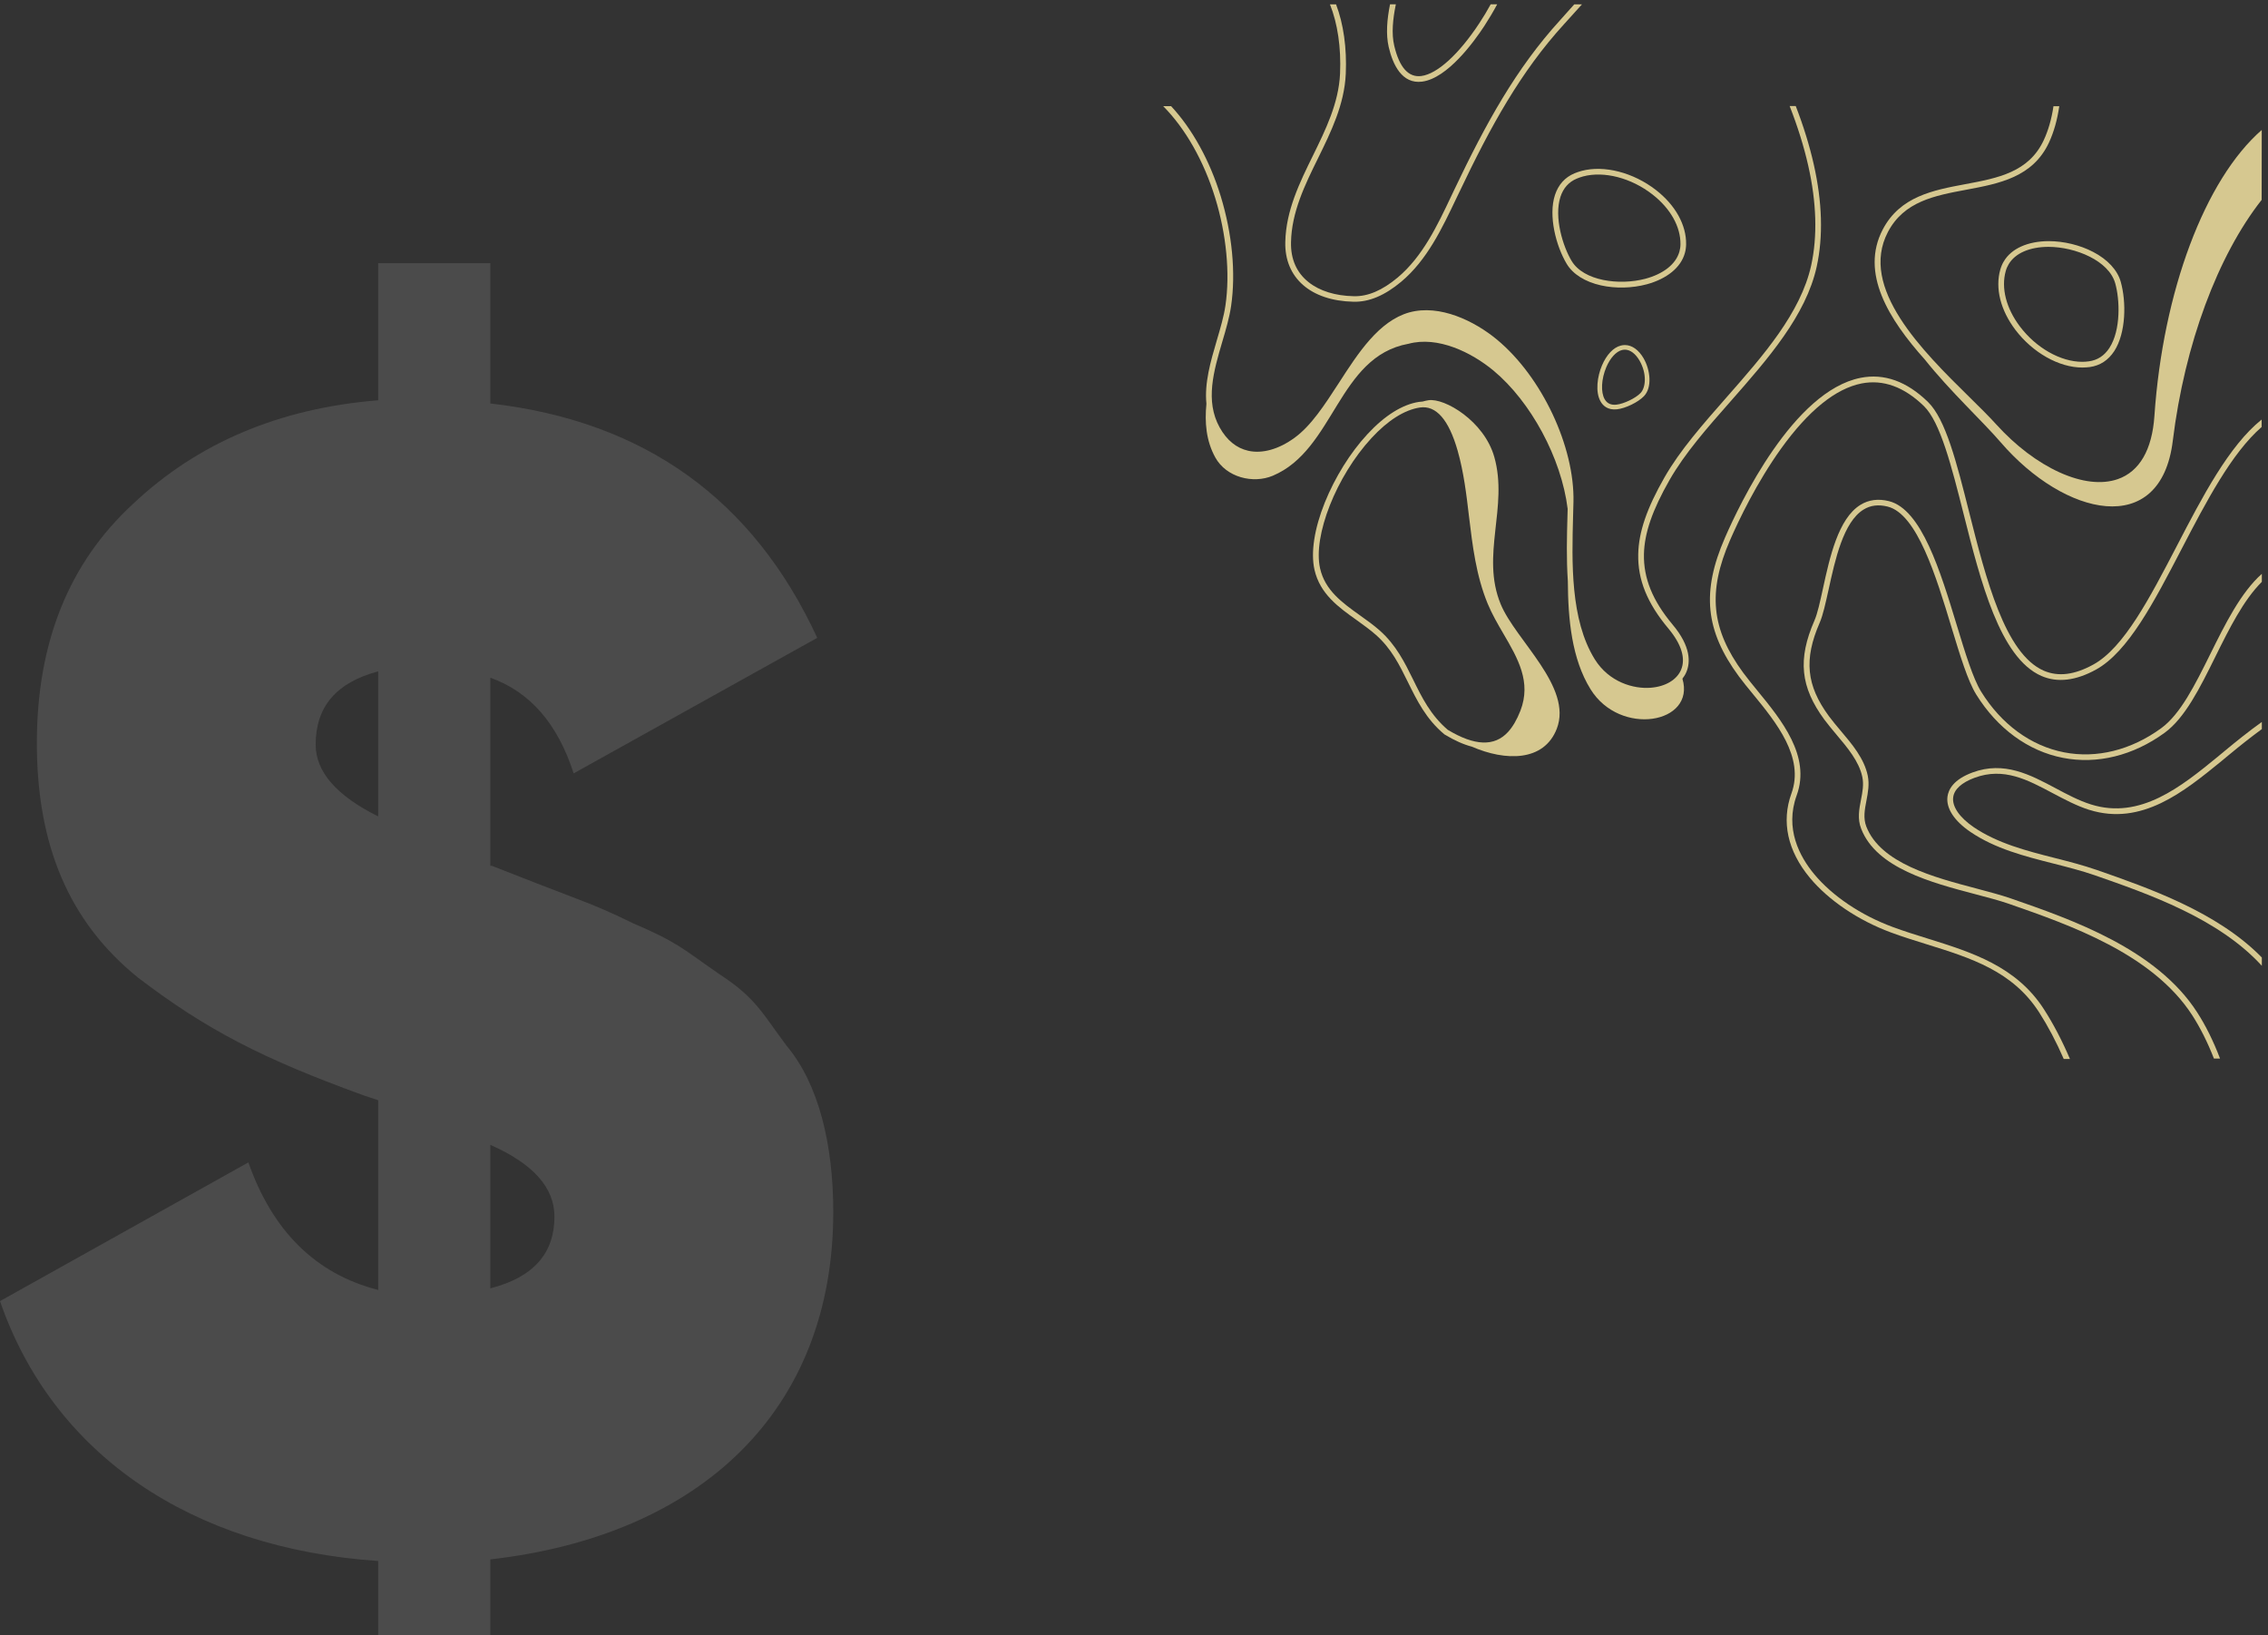 <svg width="362" height="261" viewBox="0 0 362 261" fill="none" xmlns="http://www.w3.org/2000/svg">
<rect x="0" y="0" width="362" height="261" fill="#333333" stroke="none"/>
<path opacity="0.12" d="M133 193.394C133 182.708 130.698 173.039 125.583 166.932C121.746 161.843 120.723 159.299 114.84 155.482C108.958 151.411 108.19 150.393 101.029 147.34C97.448 145.559 94.89 144.541 93.612 144.032L85.683 140.979L78.521 138.18H78.265V108.156C84.66 110.446 89.008 115.534 91.565 123.422L130.442 101.794C120.212 79.658 102.819 67.19 78.265 64.391V42H60.361V63.882C44.504 65.154 31.46 70.752 21.229 80.421C10.998 89.835 5.883 102.558 5.883 118.588C5.883 134.872 10.998 147.086 21.996 155.991C32.994 164.388 41.946 168.968 58.06 174.82L60.361 175.583V205.862C50.386 203.318 43.481 196.448 39.644 185.507L0 207.643C8.44 232.07 30.436 247.082 60.361 249.118V271H78.265V248.863C111.771 245.047 133 225.2 133 193.394ZM50.386 118.842C50.386 112.736 53.712 108.919 60.361 107.138V130.292C53.712 126.984 50.386 123.168 50.386 118.842ZM78.265 182.708C85.171 185.761 88.496 189.578 88.496 194.158C88.496 200.01 85.171 203.827 78.265 205.608V182.708Z" fill="white"/>
<g opacity="0.8">
<path d="M361.001 21.349V20.741C351.926 28.66 345.238 46.461 343.87 66.389C343.505 71.785 341.483 75.266 338.017 76.467C335.464 77.349 332.256 76.984 328.73 75.388C325.218 73.792 321.722 71.147 318.621 67.727C317.435 66.419 315.93 64.93 314.319 63.349C306.855 56.007 296.656 45.944 301.337 37.021C303.906 32.141 308.756 31.229 313.878 30.272C319.077 29.299 324.458 28.295 327.042 22.747C327.818 21.075 328.365 19.144 328.684 16.956H327.757C327.453 19.008 326.936 20.801 326.206 22.367C323.82 27.49 318.895 28.417 313.696 29.39C308.573 30.348 303.283 31.336 300.517 36.61C296.868 43.572 301.474 50.96 307.22 57.375C311.279 62.467 316.356 67.134 319.32 70.569C329.505 82.396 344.888 86.044 346.804 70.341C348.704 54.882 353.994 40.791 360.986 31.898L361.001 21.349Z" fill="#FFEEA7"/>
<path d="M195.6 48.726C195.341 50.505 194.794 52.359 194.216 54.32C193.228 57.679 192.225 61.115 192.559 64.444C192.271 67.408 192.499 70.327 193.973 73.002C195.736 76.194 200.008 77.243 203.155 75.921C213.02 71.771 213.537 56.919 224.786 54.867H224.801C229.498 53.59 234.864 56.235 238.375 59.139C244.319 64.079 249.214 73.078 250.217 81.211C250.202 81.576 250.202 81.956 250.186 82.32C250.095 85.573 250.004 89.176 250.247 92.748C250.278 98.829 250.87 105.152 253.865 109.986C258.577 117.617 270.677 115.489 268.534 108.314C268.792 107.98 269.02 107.615 269.172 107.235C269.796 105.745 269.932 103.206 266.968 99.68C263.761 95.849 262.317 92.277 262.393 88.446C262.469 85.072 263.73 81.424 266.467 76.62C268.899 72.364 272.486 68.275 276.302 63.958C282.169 57.284 288.25 50.368 289.967 42.554C291.016 37.766 290.864 32.279 289.496 26.229C288.827 23.265 287.87 20.148 286.623 16.926H285.65C286.942 20.224 287.93 23.401 288.614 26.426C289.952 32.34 290.104 37.705 289.086 42.357C287.414 49.942 281.424 56.767 275.618 63.365C271.787 67.727 268.154 71.847 265.676 76.179C262.849 81.119 261.557 84.904 261.481 88.431C261.39 92.505 262.91 96.26 266.269 100.273C268.382 102.796 269.081 105.076 268.321 106.885C267.637 108.496 265.828 109.576 263.457 109.758C260.766 109.971 256.829 108.892 254.534 105.198C250.627 98.889 250.886 89.708 251.083 82.335C251.098 81.576 251.129 80.831 251.144 80.101C251.342 71.284 246.097 60.142 238.953 54.214C235.365 51.234 229.817 48.529 224.968 49.851H224.953C220.104 51.219 216.835 56.251 213.689 61.13C211.409 64.642 209.265 67.955 206.62 69.871C204.097 71.71 201.467 72.44 199.233 71.938C197.348 71.512 195.812 70.266 194.672 68.214C192.316 63.973 193.73 59.184 195.083 54.563C195.676 52.572 196.223 50.687 196.497 48.848C197.272 43.558 196.679 37.325 194.84 31.306C193.091 25.621 190.31 20.589 186.92 16.941H185.658C189.215 20.528 192.149 25.697 193.958 31.579C195.752 37.386 196.344 43.634 195.6 48.726Z" fill="#FFEEA7"/>
<path d="M347.426 87.173C343.094 95.488 339.005 103.362 334.126 106.053C331.116 107.71 328.532 108.029 326.221 107.041C320.004 104.335 316.979 92.341 314.304 81.762C312.297 73.781 310.549 66.895 307.722 64.144C304.332 60.845 300.714 59.553 296.974 60.298C286.273 62.411 277.7 80.348 275.328 85.805C271.558 94.454 272.182 100.641 277.532 107.923C278.201 108.835 278.992 109.792 279.828 110.811C283.491 115.28 288.036 120.859 285.938 126.62C284.297 131.134 285.315 135.801 288.887 140.103C291.882 143.69 296.579 146.867 301.778 148.798C303.663 149.497 305.624 150.105 307.524 150.698C314.577 152.887 321.235 154.97 325.476 161.567C326.844 163.695 328.197 166.234 329.398 169H330.386C329.125 166.036 327.696 163.33 326.236 161.065C321.813 154.194 314.684 151.975 307.782 149.816C305.897 149.224 303.952 148.631 302.082 147.932C297.02 146.062 292.46 142.991 289.572 139.51C287.231 136.698 284.844 132.229 286.775 126.924C289.055 120.676 284.327 114.885 280.512 110.233C279.691 109.23 278.916 108.272 278.247 107.375C273.124 100.413 272.531 94.47 276.149 86.17C277.502 83.069 280.36 77.049 284.312 71.547C288.675 65.497 292.992 62.016 297.126 61.195C300.562 60.526 303.906 61.727 307.068 64.797C309.713 67.366 311.507 74.48 313.407 81.99C316.128 92.782 319.213 105.004 325.841 107.877C328.395 108.987 331.313 108.637 334.551 106.858C339.674 104.031 343.824 96.051 348.217 87.599C352.139 80.059 356.167 72.337 360.986 68.142V66.956C355.772 71.136 351.546 79.238 347.426 87.173Z" fill="#FFEEA7"/>
<path d="M352.792 104.377C350.345 109.317 348.019 113.984 344.949 116.218C340.145 119.715 334.642 121.083 329.444 120.064C324.138 119.031 319.426 115.58 316.204 110.366C314.911 108.268 313.665 104.179 312.342 99.832C309.697 91.137 306.703 81.287 301.504 79.979C299.802 79.554 298.266 79.751 296.944 80.572C293.402 82.761 292.049 88.948 290.97 93.903C290.499 96.047 290.103 97.901 289.602 99.041C286.911 105.213 287.367 109.636 291.183 114.835C291.76 115.61 292.399 116.37 293.083 117.191C294.861 119.304 296.716 121.478 297.248 123.986C297.506 125.217 297.278 126.388 297.035 127.634C296.746 129.124 296.442 130.675 297.065 132.255C299.498 138.549 308.269 140.859 315.322 142.714C317.283 143.231 319.137 143.717 320.627 144.234C330.325 147.608 343.596 152.214 349.934 162.065C351.166 163.98 352.367 166.351 353.37 168.935H354.343C353.294 166.154 352.017 163.6 350.695 161.563C344.189 151.454 330.736 146.772 320.916 143.367C319.381 142.835 317.511 142.349 315.535 141.817C308.679 140.008 300.151 137.773 297.886 131.906C297.369 130.553 297.628 129.215 297.902 127.786C298.145 126.51 298.403 125.172 298.114 123.773C297.537 121.037 295.621 118.772 293.767 116.583C293.098 115.793 292.46 115.033 291.912 114.288C288.31 109.393 287.899 105.228 290.438 99.391C290.97 98.175 291.38 96.275 291.867 94.086C292.916 89.282 294.223 83.323 297.43 81.332C298.555 80.633 299.802 80.481 301.291 80.846C306.004 82.031 309.044 92.034 311.476 100.09C312.874 104.681 314.075 108.648 315.428 110.837C318.803 116.264 323.713 119.867 329.276 120.946C334.734 122.01 340.479 120.596 345.496 116.948C348.749 114.577 351.12 109.819 353.613 104.772C355.817 100.318 358.082 95.773 361.016 92.855V91.578C357.657 94.572 355.194 99.528 352.792 104.377Z" fill="#FFEEA7"/>
<path d="M354.419 120.4L353.963 120.78C348.172 125.507 341.62 130.858 333.746 128.38C331.8 127.772 329.9 126.754 328.076 125.781C324.048 123.638 319.883 121.418 314.851 123.273C311.796 124.398 310.99 125.994 310.838 127.149C310.61 129.003 311.917 131.01 314.517 132.773C318.454 135.449 323.166 136.65 327.726 137.805C329.93 138.367 332.211 138.945 334.324 139.675C342.836 142.639 354.1 146.545 361.016 154.131V152.808C353.918 145.542 342.958 141.727 334.628 138.823C332.469 138.078 330.174 137.486 327.954 136.923C323.47 135.783 318.849 134.597 315.033 132.013C312.769 130.463 311.568 128.73 311.75 127.255C311.902 125.978 313.088 124.899 315.17 124.124C319.822 122.406 323.622 124.443 327.65 126.587C329.52 127.575 331.451 128.608 333.472 129.247H333.487C341.833 131.861 348.582 126.343 354.556 121.479L355.012 121.099C355.164 120.977 355.377 120.795 355.635 120.582C357.596 118.956 359.39 117.542 361.016 116.356V115.216C358.934 116.706 356.851 118.378 355.042 119.883C354.784 120.111 354.571 120.278 354.419 120.4Z" fill="#FFEEA7"/>
<path d="M211.458 80.191C209.773 84.388 209.193 88.198 209.806 90.916C210.679 94.787 213.657 96.917 216.546 98.965C217.576 99.71 218.661 100.484 219.608 101.318C222.082 103.501 223.369 106.118 224.737 108.893C226.164 111.784 227.627 114.77 230.541 117.193L230.607 117.234C232.172 118.183 233.628 118.825 234.933 119.16C240.274 121.488 246.431 121.589 248.481 116.301C251.057 109.637 241.898 102.168 239.53 96.421C236.306 88.62 240.778 80.914 238.504 72.914C236.879 67.191 230.579 63.482 228.002 63.874C227.692 63.919 227.372 63.996 227.064 64.083C226.871 64.091 226.688 64.109 226.496 64.138C223.855 64.533 221.01 66.313 218.255 69.294C215.542 72.209 213.074 76.179 211.458 80.191ZM225.56 108.473C224.215 105.74 222.823 102.923 220.215 100.616C219.234 99.751 218.138 98.967 217.076 98.213C214.208 96.164 211.496 94.216 210.701 90.709C209.528 85.527 213.292 75.987 218.914 69.902C221.524 67.078 224.19 65.402 226.618 65.037C229.216 64.644 231.244 66.973 232.656 71.919C233.63 75.344 234.062 78.931 234.469 82.411C235.029 87.047 235.594 91.833 237.451 96.342C238.129 97.982 239.053 99.581 239.952 101.116C242.271 105.08 244.453 108.834 242.677 113.422C242.12 114.853 241.445 116.009 240.692 116.824C238.526 119.169 235.38 119.057 231.083 116.473C228.356 114.16 226.929 111.269 225.56 108.473Z" fill="#FFEEA7"/>
<path d="M319.837 41.705C319.594 42.1 319.411 42.541 319.274 43.013C318.423 45.992 319.305 49.503 321.676 52.635C324.443 56.283 328.638 58.654 332.362 58.654C332.758 58.654 333.168 58.624 333.548 58.578C335.19 58.35 336.497 57.499 337.455 56.04C339.355 53.121 339.4 48.151 338.488 44.943C337.956 43.089 336.391 41.401 334.08 40.2C331.982 39.106 329.398 38.483 326.981 38.483C323.652 38.498 321.038 39.668 319.837 41.705ZM337.607 45.186C338.352 47.755 338.549 52.665 336.679 55.538C335.874 56.769 334.779 57.484 333.411 57.666C333.062 57.712 332.712 57.742 332.347 57.742C328.897 57.742 324.975 55.523 322.391 52.087C320.202 49.184 319.381 45.962 320.141 43.256C320.247 42.861 320.414 42.496 320.612 42.161C321.661 40.398 323.971 39.395 326.981 39.395C331.298 39.41 336.588 41.614 337.607 45.186Z" fill="#FFEEA7"/>
<path d="M268.918 40.408C269.05 39.963 269.112 39.49 269.123 39C269.174 35.902 267.413 32.738 264.312 30.327C260.696 27.519 256.029 26.314 252.432 27.278C252.05 27.381 251.662 27.516 251.307 27.659C249.78 28.304 248.737 29.464 248.19 31.122C247.11 34.433 248.353 39.246 250.064 42.108C251.058 43.762 253.007 44.986 255.549 45.548C257.859 46.062 260.516 45.996 262.851 45.37C266.062 44.494 268.285 42.686 268.918 40.408ZM250.852 41.645C249.468 39.356 248.006 34.665 249.069 31.406C249.528 30.008 250.4 29.035 251.675 28.504C252.001 28.37 252.33 28.25 252.683 28.155C256.016 27.262 260.379 28.391 263.764 31.041C266.63 33.279 268.257 36.179 268.223 38.989C268.222 39.398 268.155 39.794 268.051 40.168C267.494 42.143 265.522 43.71 262.615 44.489C258.441 45.592 252.761 44.832 250.852 41.645Z" fill="#FFEEA7"/>
<path d="M255.484 64.092C255.857 64.737 256.613 65.476 258.073 65.322C259.439 65.179 261.456 64.201 262.388 63.232C263.734 61.838 263.417 59.053 262.336 57.181C261.566 55.847 260.484 55.067 259.366 55.067C259.149 55.063 258.922 55.094 258.698 55.152C257.519 55.445 256.426 56.607 255.694 58.32C254.949 60.084 254.596 62.554 255.484 64.092ZM258.88 55.864C259.044 55.826 259.204 55.806 259.36 55.802C260.212 55.812 261.051 56.446 261.691 57.554C262.883 59.619 262.699 61.834 261.851 62.725C261.055 63.557 259.178 64.454 257.99 64.581C257.138 64.671 256.514 64.386 256.129 63.719C255.477 62.59 255.585 60.491 256.384 58.596C257.014 57.128 257.943 56.104 258.88 55.864Z" fill="#FFEEA7"/>
<path d="M226.99 13.026C231.034 12.494 235.26 6.672 236.886 4.194C237.646 3.024 238.346 1.853 238.969 0.683L237.935 0.683C237.388 1.686 236.78 2.704 236.126 3.692C232.873 8.633 229.423 11.795 226.869 12.129C224.817 12.403 223.357 10.776 222.536 7.295C222.08 5.38 222.308 3.039 222.795 0.683L221.868 0.683C221.381 3.084 221.184 5.486 221.655 7.508C222.293 10.259 223.753 13.451 226.99 13.026Z" fill="#FFEEA7"/>
<path d="M216.033 48.154C218.526 48.215 221.004 47.166 223.649 44.962C227.783 41.496 230.17 36.449 232.48 31.585C232.617 31.281 232.754 30.992 232.906 30.703C237.953 20.078 242.726 11.444 249.627 3.873C249.931 3.539 250.265 3.159 250.645 2.749C251.193 2.141 251.816 1.441 252.5 0.696L251.269 0.696C250.797 1.213 250.372 1.7 249.977 2.141C249.612 2.551 249.262 2.931 248.973 3.265C241.996 10.927 237.193 19.622 232.1 30.323C231.963 30.612 231.827 30.916 231.675 31.22C229.41 36.008 227.069 40.949 223.086 44.293C220.624 46.345 218.328 47.333 216.078 47.272C213.129 47.212 210.636 46.436 208.873 45.038C206.958 43.518 206 41.374 206.061 38.653C206.152 33.835 208.296 29.472 210.378 25.246C212.445 21.035 214.574 16.703 214.802 11.793C214.984 7.643 214.437 3.813 213.251 0.696L212.278 0.696C213.494 3.737 214.072 7.567 213.889 11.748C213.677 16.46 211.579 20.716 209.557 24.836C207.444 29.137 205.255 33.591 205.149 38.623C205.012 44.339 209.192 48.002 216.033 48.154Z" fill="#FFEEA7"/>
</g>
</svg>
